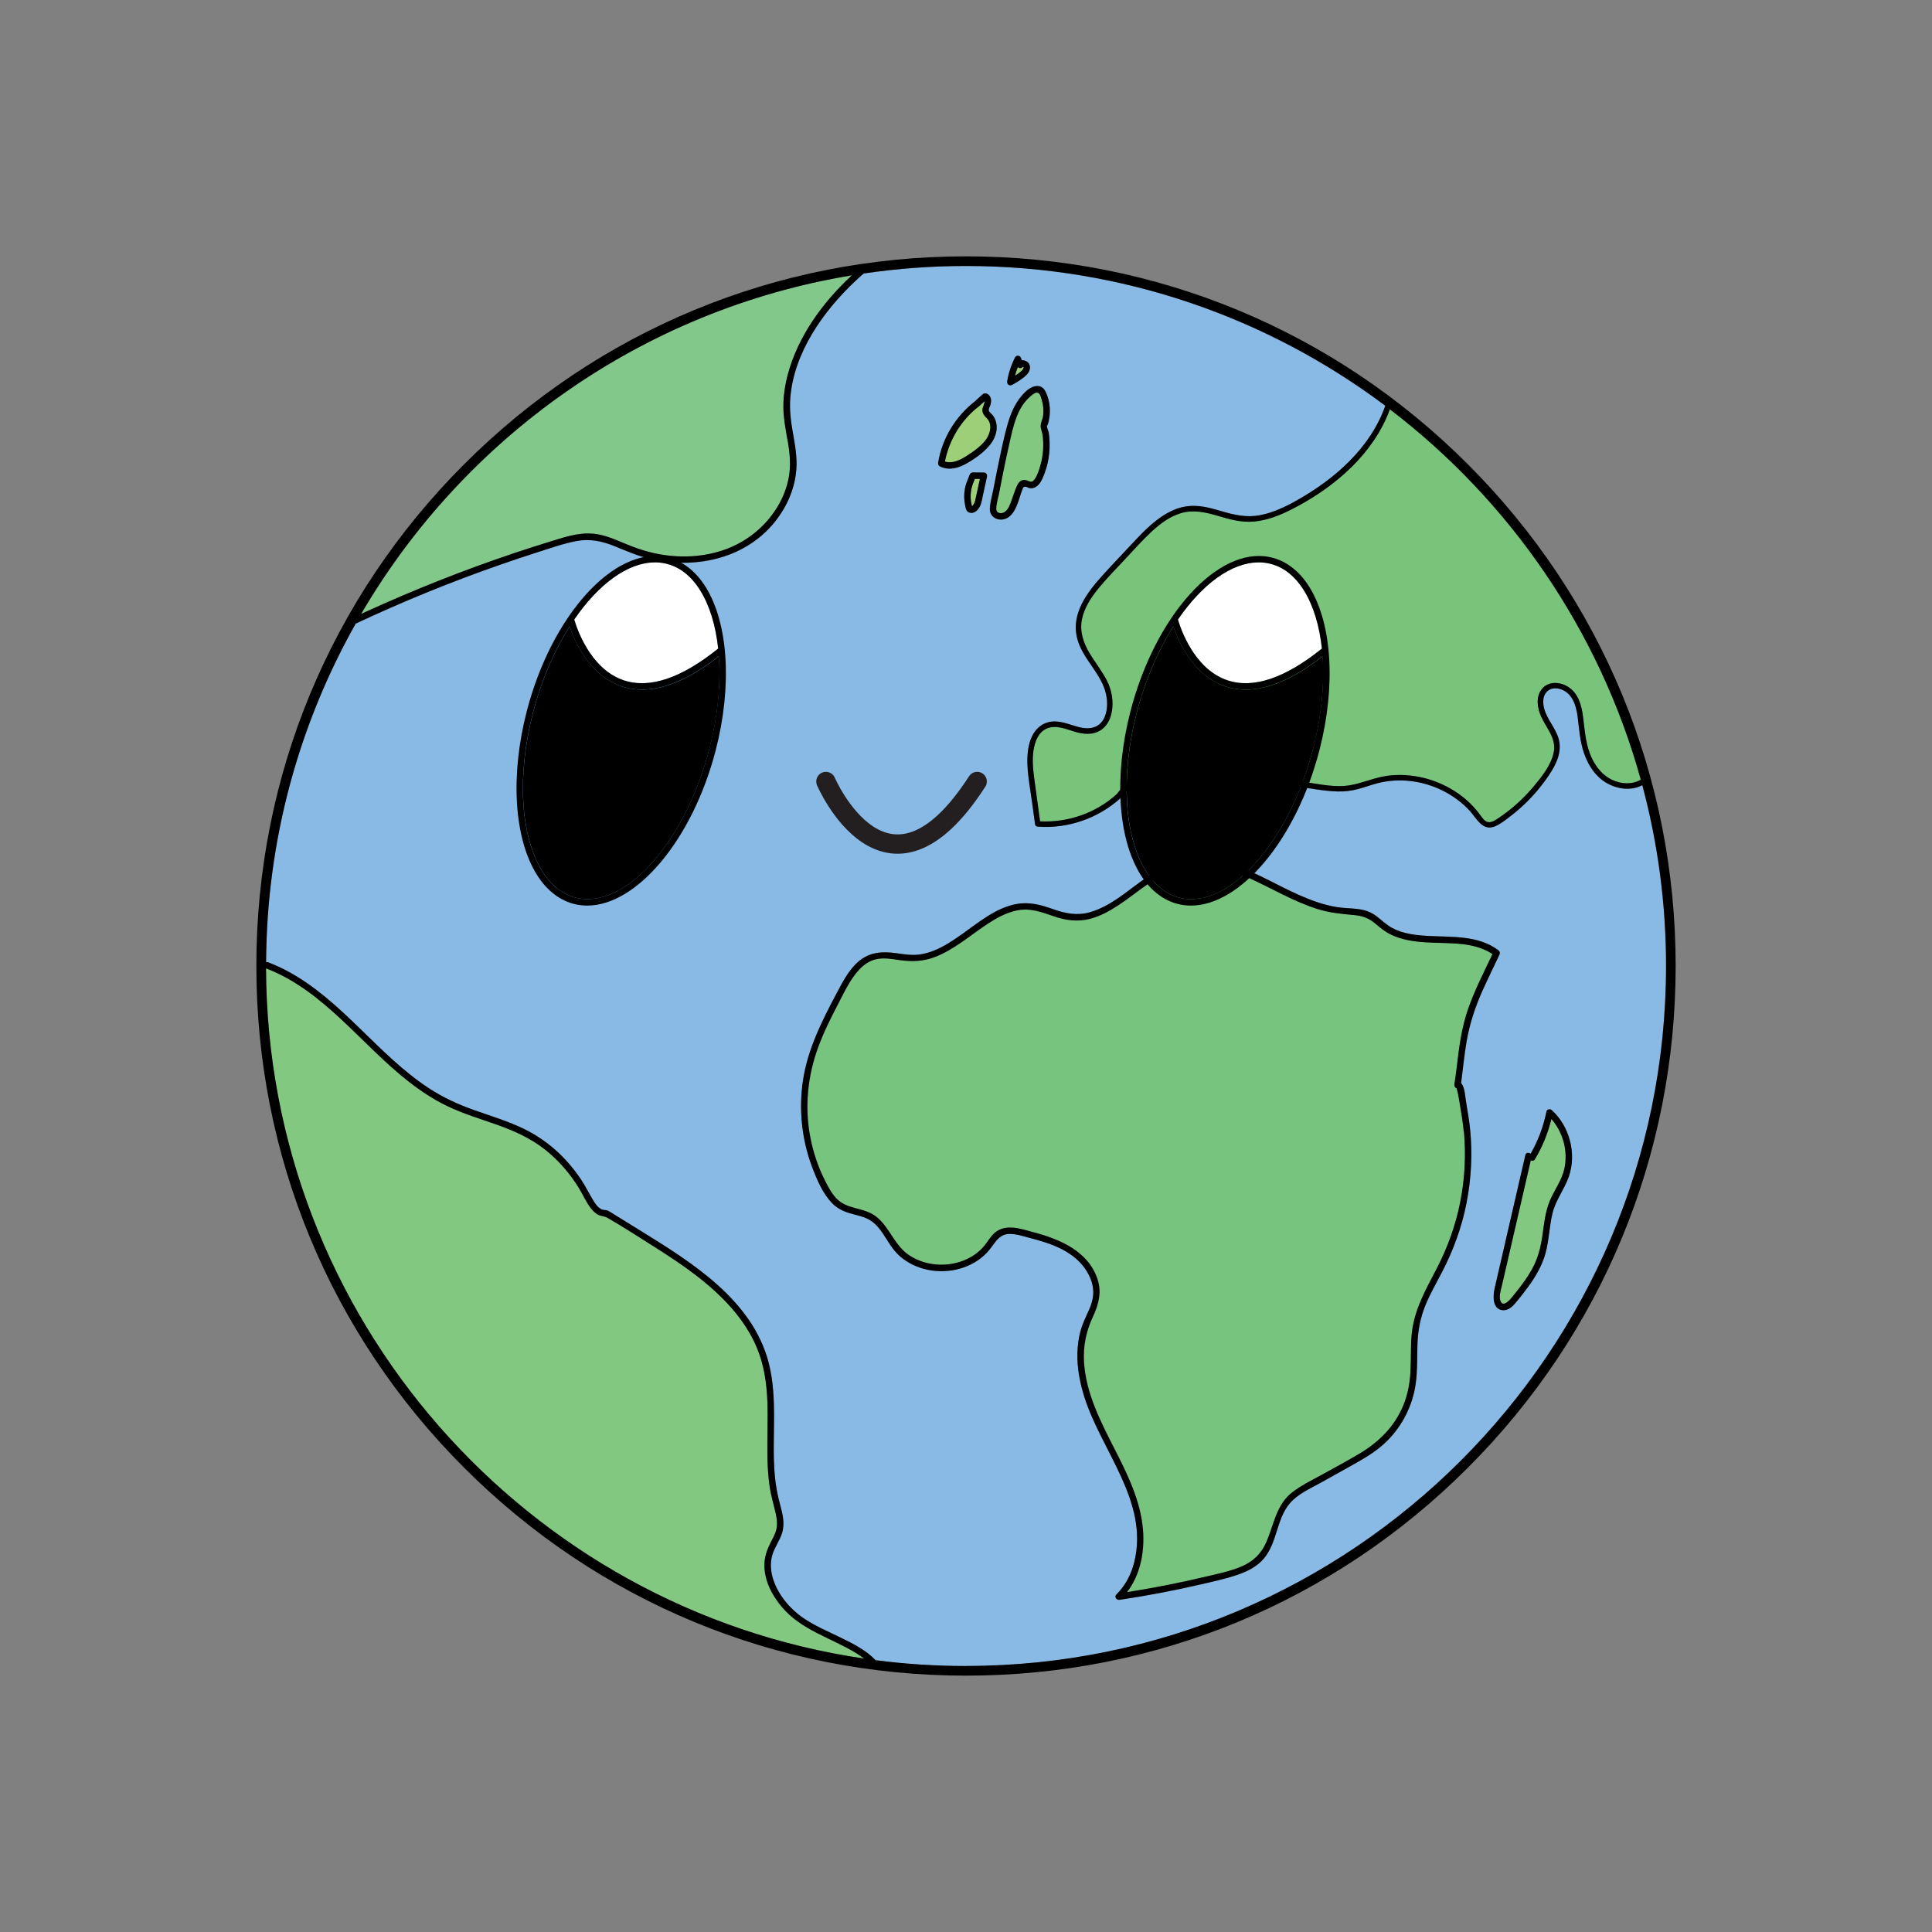 <?xml version="1.0" encoding="UTF-8"?>
<svg xmlns="http://www.w3.org/2000/svg" version="1.1" viewBox="0 0 600 600">
  <rect x="0" y="0" width="600" height="600" fill="#808080" stroke="none"/>
  <!-- Generator: Adobe Illustrator 29.0.1, SVG Export Plug-In . SVG Version: 2.1.0 Build 192)  -->
  <defs>
    <style>
      .st0 {
        fill: #231f20;
      }

      .st1 {
        fill: #fff;
      }

      .st2 {
        fill: #82c88a;
      }

      .st3 {
        fill: #77c47e;
      }

      .st4 {
        fill: none;
        stroke: #231f20;
        stroke-linecap: round;
        stroke-miterlimit: 10;
        stroke-width: 6px;
      }

      .st5 {
        fill: #9dcf79;
      }

      .st6 {
        display: none;
      }

      .st7 {
        fill: #79c47b;
      }

      .st8 {
        fill: #88bae5;
      }

      .st9 {
        fill: #83c881;
      }
    </style>
  </defs>
  <g id="Layer_1">
    <path class="st0" d="M122.45-85.16c1.93,0,1.93-3,0-3s-1.93,3,0,3h0Z"/>
    <g>
      <path class="st5" d="M302.76,148.73c-.2.5-.4,1-.61,1.5-.83,2.27-.92,4.68-.28,6.99,0,0,0,0,.01,0,.21-.17.4-.44.55-.69.43-.75.53-1.63.72-2.46.39-1.77.77-3.54,1.16-5.31-.52,0-1.04,0-1.56-.01Z"/>
      <path class="st9" d="M312.02,158.98c1.11-.74,1.61-2.21,2.05-3.4.57-1.53,1.05-3.11,1.7-4.6.42-.95,1.05-1.83,2.16-1.94.65-.06,1.15.25,1.75.44.84.26,1.23-.06,1.71-.77.84-1.24,1.32-2.83,1.73-4.26.88-3.11,1.1-6.38.64-9.58-.18-.68-.38-1.36-.53-2.05-.26-1.18.56-2.51.72-3.72.22-1.7.05-3.45-.46-5.09-.24-.75-.51-2.12-1.49-2.1-.68.01-1.47.73-1.96,1.13-4.29,3.57-5.43,9.69-6.61,14.84-.76,3.34-1.46,6.7-2.13,10.06-.34,1.68-.66,3.36-.99,5.05-.31,1.58-.9,3.36-.91,4.97-.01,1.48,1.57,1.7,2.62,1Z"/>
      <path class="st3" d="M452.79,339.48c-.09-.43-.19-.87-.33-1.3-.02-.05-.05-.12-.07-.19-.29-.12-.52-.39-.61-.71-.02-.04-.03-.09-.04-.14,0-.04,0-.08,0-.12,0-.08-.03-.16-.02-.25.25-1.79.54-3.58.74-5.37.71-6.22,1.52-12.36,3.61-18.3,2.03-5.78,4.85-11.27,7.49-16.79-2.81-1.87-6.07-2.74-9.43-3.1-7.38-.81-15.35.35-22.24-3.01-1.77-.86-3.23-2.09-4.72-3.36-1.9-1.62-3.88-2.39-6.36-2.62-4.07-.39-7.91-.71-11.83-1.97-7.47-2.41-14.22-6.5-21.34-9.71-6.78-3.05-14.28-5.26-21.63-2.96-7,2.19-12.51,7.51-18.52,11.48-2.8,1.85-5.82,3.53-9.1,4.34-3.72.92-7.32.45-10.91-.78-3.83-1.32-7.48-2.71-11.58-1.88-3.19.65-6.08,2.21-8.79,3.95-5.57,3.59-10.59,8.21-16.86,10.58-3.55,1.34-7.05,1.43-10.77.91-2.46-.34-5.03-.84-7.48-.24-1.99.49-3.66,1.66-5.06,3.13-2.88,3.05-4.69,7.08-6.62,10.76-2.3,4.4-4.52,8.86-6.22,13.52-3.25,8.9-4.2,18.43-2.42,27.76.87,4.58,2.34,9.05,4.42,13.23.99,2,2.07,4.09,3.59,5.74,1.57,1.7,3.54,2.46,5.72,3.05,1.96.53,4,.99,5.76,2.05,1.69,1.02,3,2.5,4.15,4.09,2.21,3.08,3.87,6.45,7.12,8.6,5.57,3.69,13.34,3.85,19.12.53,1.44-.83,2.73-1.86,3.84-3.1,1.28-1.43,2.15-3.21,3.62-4.47,3.41-2.93,8.28-1.13,12.1-.11,8.11,2.16,16.87,5.86,19.75,14.49,1.39,4.18.35,7.93-1.44,11.79-2.07,4.45-3.02,8.98-2.74,13.9.56,9.75,5.13,18.56,9.49,27.09,4.05,7.93,8.09,16.12,8.83,25.12.55,6.79-.79,13.92-4.96,19.36,8-1.27,15.96-2.81,23.85-4.68,3.93-.93,8.05-1.73,11.79-3.33,3.44-1.47,5.94-3.82,7.49-7.23,2.54-5.6,3.09-11.91,8.33-15.88,3.03-2.3,6.61-3.97,9.92-5.82,3.52-1.97,7.08-3.88,10.55-5.92,6.14-3.61,11.13-8.47,13.88-15.14,1.36-3.32,2.02-6.81,2.22-10.38.22-3.97.01-7.95.41-11.91.74-7.39,4.33-13.65,7.7-20.12,3.41-6.55,5.91-13.49,7.35-20.74,1.44-7.22,1.81-14.65,1.14-21.98-.27-2.9-.79-5.75-1.25-8.62-.17-1.08-.35-2.16-.58-3.23Z"/>
      <path class="st5" d="M317.84,114.36s.03-.12.04-.13c0-.06,0-.15,0-.16,0,0,0-.01,0-.02,0,0,0-.01-.01-.02-.03-.03-.05-.05-.06-.06,0,0,0,0,0,0-.05-.01-.1-.05-.14-.08,0,0,0,0,0,0,.02.01.04.03.05.03.03.01.03.02,0,0-.02,0-.04-.02-.06-.02-.39.55-1.13.58-1.56.09-.34.88-.63,1.78-.87,2.7.15-.1.31-.19.46-.29.66-.45,1.35-.92,1.87-1.54.02-.03.03-.04.04-.04.01-.02.03-.04.04-.06.06-.09.12-.18.17-.28l.05-.1c-.03.06-.03.06,0,0Z"/>
      <path class="st8" d="M317.56,113.87s0,0,0,0c0,0,0,0,0,0Z"/>
      <path class="st5" d="M300.35,141.5c2.11-1.37,4.45-3,5.92-5.08,1.32-1.87,1.97-4.73.19-6.54-.84-.85-1.51-1.61-1.35-2.89.04-.29.64-1.67.7-2.41-.54.49-1.08.99-1.63,1.48-.03.03-.07.04-.1.06-.03.03-.06.07-.1.1-5.47,4.2-9.19,10.37-10.53,17.11,2.36.8,4.92-.54,6.9-1.83Z"/>
      <path class="st9" d="M238.29,434.91c-.24-5.67-1.1-11.32-3.34-16.57-1.88-4.42-4.59-8.47-7.76-12.08-6.59-7.52-14.91-13.28-23.3-18.59-5.05-3.2-10.1-6.48-15.27-9.46-.92-.53-2.01-.46-2.97-.99-.85-.47-1.55-1.19-2.15-1.95-1.53-1.94-2.48-4.27-3.77-6.36-2.76-4.48-6.25-8.53-10.38-11.81-4.43-3.52-9.54-5.83-14.84-7.72-5.28-1.88-10.68-3.48-15.75-5.92-4.18-2.02-8.06-4.59-11.72-7.44-14.83-11.51-26.3-28.27-44.31-35.22-.05-.02-.07-.05-.12-.07.35,108.8,81.04,199.03,185.74,214.37-.76-.58-1.55-1.11-2.36-1.62-7.83-4.82-17.1-7.15-23.21-14.43-3.1-3.7-5.55-8.38-5.39-13.33.08-2.43.87-4.6,1.97-6.74.65-1.26,1.36-2.5,1.71-3.88.41-1.65.21-3.34-.16-4.98-.64-2.87-1.5-5.65-1.92-8.57-.42-2.93-.61-5.88-.67-8.84-.13-5.93.22-11.85-.03-17.78Z"/>
      <path class="st7" d="M400.72,158.38c-3.53,1.77-7.28,3.21-11.25,3.58-3.98.38-7.72-.72-11.49-1.83-3.73-1.09-7.49-1.91-11.32-.75-3.42,1.04-6.36,3.25-8.95,5.64-2.93,2.7-5.58,5.71-8.3,8.62-2.81,3.01-5.73,5.95-8.33,9.14-2.28,2.81-4.37,6-5.09,9.59-.73,3.66.42,7.12,2.26,10.27,1.78,3.04,4.06,5.79,5.62,8.96,1.2,2.42,1.77,5.21,1.59,7.91-.16,2.41-.94,4.96-2.8,6.61-2.3,2.05-5.35,2.06-8.18,1.31-3.05-.81-6.53-2.62-9.64-1.08-2.45,1.21-3.44,3.98-3.85,6.5-.51,3.11-.17,6.25.26,9.34.58,4.29,1.17,8.58,1.75,12.87,8.69.45,17.36-2.59,23.81-8.45.03-.03.06-.03.09-.06.02-.05.03-.1.07-.15.94-1.24,1.99-2.37,3.21-3.34,5.05-4.02,11.76-5.02,18.05-4.97,7.83.06,15.62,1.6,23.34,2.74,4.58.68,9.16,1.36,13.75,2.03,4.6.68,9.46,1.8,14.11.96,3.93-.71,7.57-2.42,11.56-2.92,3.35-.42,6.76-.25,10.07.43,6.63,1.38,12.9,4.91,17.3,10.08.55.65,1.06,1.33,1.57,2.01.53.72,1.16,1.62,2.08,1.85,1.21.3,2.45-.62,3.4-1.25.79-.53,1.56-1.08,2.32-1.65,3.16-2.38,6.05-5.15,8.59-8.19,2.54-3.03,5.46-6.68,6.21-10.65.81-4.26-2.29-7.39-3.92-10.99-1.22-2.7-1.76-6.33.36-8.74,2.11-2.39,5.7-2.05,8.16-.41,3.1,2.06,4.05,5.72,4.49,9.2.48,3.83.72,7.64,2.08,11.3,1.29,3.48,3.53,6.64,6.94,8.28,2.83,1.36,6.19,1.53,8.91-.04-12.82-46.38-40.66-86.59-77.94-115.03-.34.94-.71,1.87-1.12,2.79-5.68,12.74-17.52,22.34-29.78,28.49Z"/>
      <path class="st2" d="M264.57,85.51c-64.99,10.7-120.36,50.32-152.41,105.17.56-.26,1.12-.52,1.68-.78,14.95-6.83,30.26-12.88,45.85-18.12,3.92-1.32,7.85-2.58,11.8-3.79,3.77-1.16,7.65-2.43,11.65-2.32,3.82.1,7.33,1.61,10.8,3.08,3.53,1.5,7.13,2.7,10.9,3.38,7.4,1.34,15.3.78,22.24-2.22,6.02-2.6,11.18-7.1,14.52-12.75,1.63-2.76,2.79-5.77,3.38-8.91.7-3.76.31-7.53-.32-11.26-.62-3.64-1.37-7.25-1.34-10.95.03-3.3.53-6.6,1.38-9.79,3.19-11.87,10.87-22.41,19.89-30.75Z"/>
      <path class="st8" d="M506.86,244.88c-3.2.44-6.56-.57-9.14-2.48-2.84-2.1-4.69-5.23-5.82-8.52-1.27-3.67-1.48-7.46-1.97-11.27-.46-3.58-1.7-7.6-5.62-8.65-1.54-.41-3.21-.12-4.22,1.2-1.02,1.34-.97,3.19-.59,4.75.87,3.6,3.77,6.31,4.63,9.93.93,3.92-.92,7.65-3.05,10.84-2.18,3.26-4.72,6.3-7.56,9.01-1.38,1.32-2.84,2.57-4.35,3.73-1.52,1.17-3.14,2.5-4.93,3.24-3.91,1.6-5.71-2.59-7.91-4.94-4.73-5.07-11.36-8.33-18.25-9.13-3.41-.4-6.88-.2-10.21.65-2.06.53-4.06,1.28-6.11,1.83-2.08.55-4.21.81-6.36.75-4.5-.12-9.01-1.06-13.45-1.72-4.65-.69-9.3-1.38-13.96-2.06-7.39-1.09-14.85-2.51-22.35-2.17-6.42.29-13.14,2.08-17.18,7.42-.06.08-.13.13-.2.18-.04.13-.1.25-.23.37-6.95,6.31-16.38,9.61-25.76,8.91-.34-.03-.77-.24-.82-.63-.31-2.24-.61-4.49-.92-6.73-.52-3.83-1.26-7.7-1.45-11.56-.14-2.8.04-5.77,1.08-8.4.94-2.37,2.66-4.34,5.18-5.06,3.34-.95,6.59.67,9.76,1.48,2.91.74,5.95.4,7.56-2.39,1.33-2.31,1.37-5.27.82-7.81-1.42-6.6-7.51-11.07-9.05-17.68-1.72-7.37,3.07-13.86,7.75-19.02,2.92-3.23,5.94-6.39,8.91-9.57,2.53-2.71,5.06-5.45,8.01-7.73,2.69-2.09,5.77-3.82,9.18-4.35,3.79-.59,7.45.42,11.06,1.48,3.97,1.18,7.82,2.04,11.97,1.24,4.06-.78,7.83-2.59,11.41-4.6,11.82-6.64,22.9-16.33,27.48-29.39-36.32-27.24-81.4-43.4-130.19-43.4-10.8,0-21.41.8-31.79,2.33-.86.75-1.71,1.5-2.54,2.28-10.01,9.42-19.13,22.24-20.26,36.34-.29,3.66.15,7.19.79,10.79.67,3.78,1.38,7.61,1.08,11.47-.48,6.32-3.23,12.27-7.34,17.05-9.36,10.91-24.59,13.91-38.17,10.67-3.8-.91-7.3-2.45-10.91-3.91-3.89-1.57-7.67-2.38-11.85-1.6-4,.75-7.91,2.15-11.79,3.38-3.93,1.25-7.85,2.56-11.75,3.92-15.32,5.33-30.35,11.46-45.03,18.34-17.54,31.15-27.63,67.02-27.83,105.19.18-.08.39-.1.64,0,2.08.8,4.12,1.73,6.09,2.79,16.91,9.08,27.83,25.8,43.72,36.25,4.41,2.9,9.13,5.06,14.09,6.83,5.3,1.88,10.73,3.48,15.78,5.98,4.7,2.32,8.94,5.51,12.52,9.33,1.8,1.92,3.43,3.99,4.9,6.17,1.41,2.1,2.5,4.37,3.81,6.52.63,1.03,1.39,2.17,2.48,2.76.49.26.92.29,1.46.34.62.06.98.32,1.51.65,2.8,1.73,5.61,3.46,8.41,5.2,4.41,2.72,8.82,5.43,13.1,8.36,8.03,5.48,15.79,11.73,21.36,19.79,2.78,4.02,4.93,8.5,6.17,13.23,1.48,5.64,1.72,11.51,1.71,17.31-.01,5.92-.3,11.85.22,17.76.27,3.1.83,6.13,1.65,9.13.77,2.85,1.53,5.83.65,8.76-.75,2.48-2.41,4.56-3.1,7.05-.68,2.47-.46,5.06.33,7.47,1.53,4.7,5.07,8.97,9.09,11.79,3.72,2.6,7.98,4.35,12.04,6.34,3.77,1.85,7.72,3.84,10.64,6.92,9.2,1.19,18.57,1.81,28.09,1.81,119.87,0,217.39-97.52,217.39-217.39,0-19.41-2.57-38.23-7.37-56.15-.99.52-2.05.87-3.17,1.02ZM312.8,118.41c.43-2.6,1.27-5.11,2.46-7.46.1-.2.29-.33.5-.41.03-.01.06-.04.1-.05.19-.05.36-.03.52.02.09.02.18.04.25.08.2.12.32.29.4.48.02.04.05.07.06.11.09.24.18.48.27.72.39-.05.82.02,1.23.21,1.04.48,1.49,1.58,1.21,2.67-.31,1.21-1.35,2.04-2.31,2.75-1.01.76-2.09,1.43-3.22,2-.82.42-1.61-.27-1.47-1.13ZM312.27,134.08c.77-3.09,1.71-6.22,3.4-8.94,1.31-2.12,4.04-5.6,6.9-5.2,1.46.2,2.08,1.53,2.56,2.77.63,1.63.93,3.41.89,5.16-.02.92-.13,1.85-.33,2.74-.09.39-.16.84-.33,1.21,0,0-.26.54-.21.34,0,0-.04-.1-.05.03-.04.65.4,1.54.56,2.18.6,4.22.24,8.53-1.26,12.54-.57,1.53-1.25,3.42-2.72,4.32-.59.36-1.3.52-1.99.39-.39-.08-.76-.36-1.15-.42-.78-.12-.89.37-1.13.99-1.06,2.77-1.77,7.04-4.58,8.66-2.35,1.35-5.54.07-5.47-2.84.05-1.9.67-3.88,1.03-5.75.4-2.08.81-4.17,1.23-6.25.81-3.98,1.64-7.97,2.62-11.91ZM291.35,143.66c1.26-7.53,5.4-14.32,11.4-19,0,0,0-.01.01-.02.62-.57,1.24-1.13,1.87-1.7.21-.19.42-.44.67-.59.61-.39,1.36-.14,1.85.37.83.86.75,2.2.36,3.24-.14.39-.46.93-.45,1.36.02.45.3.66.59.95.48.46.91.96,1.21,1.56,1.32,2.62.56,5.73-1.14,7.97-1.85,2.43-4.63,4.44-7.25,5.97-2.65,1.56-5.77,2.52-8.66,1.02-.42-.22-.53-.71-.46-1.13ZM306.52,148.02c-.42,1.92-.84,3.85-1.26,5.77-.3,1.39-.48,2.9-1.32,4.1-.75,1.06-2.04,1.88-3.3,1.1-.66-.41-.8-1.51-.94-2.23-.15-.78-.24-1.58-.26-2.37-.03-1.59.24-3.19.79-4.69.3-.75.6-1.49.9-2.24.17-.41.48-.74.96-.73,1.15,0,2.31.02,3.46.03.68,0,1.1.63.96,1.27ZM453.89,336.5c1.05,1.42,1.12,3.88,1.39,5.56.46,2.87.99,5.72,1.28,8.61.77,7.65.37,15.41-1.11,22.95-1.47,7.49-4.08,14.67-7.6,21.43-1.77,3.4-3.7,6.75-5.16,10.31-1.57,3.83-2.31,7.75-2.47,11.88-.16,4.14.02,8.29-.54,12.41-.46,3.38-1.5,6.65-3.02,9.71-1.53,3.05-3.57,5.86-5.99,8.25-2.68,2.65-5.87,4.67-9.13,6.52-3.75,2.13-7.54,4.22-11.31,6.32-3.29,1.84-7.17,3.49-9.66,6.43-4.18,4.94-3.88,12.22-8.1,17.19-2.14,2.52-5.18,4.01-8.26,5.05-3.73,1.26-7.64,2.09-11.48,2.98-8.28,1.91-16.63,3.49-25.03,4.75-.93.14-1.74-.9-.97-1.67,2.82-2.81,4.64-6.34,5.57-10.19,4.51-18.66-10.19-34.33-15.5-51.03-1.42-4.46-2.33-9.17-2.19-13.87.06-2.23.36-4.48.94-6.64.6-2.25,1.61-4.31,2.56-6.42.96-2.12,1.61-4.29,1.38-6.64-.2-2.07-1.01-4.06-2.12-5.81-2.47-3.89-6.45-6.37-10.68-8-2.2-.85-4.48-1.5-6.76-2.09-2.14-.56-4.43-1.36-6.66-1.26-2.5.11-3.76,1.85-5.09,3.72-1.02,1.42-2.15,2.68-3.52,3.76-5.23,4.09-12.63,5.1-18.88,3.01-3.12-1.05-6-2.88-8.09-5.45-2.53-3.1-4.1-7.38-7.7-9.45-1.86-1.07-4.02-1.41-6.05-2.02-2.02-.6-3.88-1.49-5.38-3-3.04-3.06-4.92-7.57-6.41-11.55-3.18-8.48-4.11-17.75-2.77-26.7,1.45-9.72,5.94-18.57,10.5-27.16,1.88-3.54,3.79-7.33,6.93-9.93,3.43-2.85,7.37-3.02,11.62-2.42,2.26.32,4.51.68,6.8.44,1.63-.17,3.24-.63,4.77-1.23,3.09-1.21,5.89-3.09,8.59-5,5.28-3.72,10.65-8.36,17.21-9.51,3.94-.69,7.5.28,11.2,1.6,3.83,1.37,7.48,2.11,11.46.98,6.94-1.96,12.43-7.39,18.31-11.28,2.99-1.98,6.19-3.74,9.67-4.66,3.53-.93,7.2-.97,10.79-.36,7.59,1.3,14.47,5.24,21.28,8.61,3.58,1.77,7.2,3.47,11,4.69,1.86.6,3.77,1.09,5.7,1.4,2.13.34,4.29.33,6.42.59,2.13.26,4.06.88,5.79,2.18,1.69,1.27,3.13,2.76,5.02,3.75,3.39,1.79,7.31,2.22,11.08,2.43,7.35.4,15.59-.26,21.8,4.44.46.35.61.83.36,1.37-1.7,3.61-3.47,7.2-5.11,10.84-2.34,5.19-4.12,10.51-5.09,16.13-.74,4.28-1.15,8.61-1.71,12.92.04.05.09.09.13.14ZM487.21,365.41c-1.37,3.96-4.05,7.23-5.06,11.35-1,4.09-1.07,8.35-2.17,12.42-1.06,3.89-3.13,7.38-5.51,10.61-1.2,1.62-2.45,3.22-3.74,4.77-.97,1.17-2.24,2.4-3.87,2.34-3.37-.12-3.25-4.31-2.72-6.65,1.04-4.62,2.13-9.23,3.19-13.84,2.13-9.23,4.25-18.45,6.38-27.68.2-.85,1.13-.87,1.63-.41,2.34-4.09,3.99-8.49,4.92-13.11.16-.78,1.15-.91,1.67-.44,5.55,5.08,7.76,13.5,5.28,20.64Z"/>
      <path class="st9" d="M476.69,359.99c-.32.53-.87.57-1.3.35-2.06,8.95-4.13,17.9-6.19,26.84-.93,4.05-1.87,8.09-2.8,12.14-.33,1.43-.96,3.22-.43,4.68.71,1.98,2.59.05,3.35-.87,2.35-2.84,4.67-5.79,6.46-9.02,1.82-3.29,2.7-6.77,3.23-10.47.52-3.65.87-7.37,2.32-10.8,1.42-3.35,3.68-6.26,4.48-9.87,1.21-5.45-.37-11.32-4.02-15.48-1.06,4.39-2.78,8.6-5.1,12.49Z"/>
      <path d="M300,79.61c-58.87,0-114.22,22.93-155.84,64.55-41.63,41.63-64.55,96.97-64.55,155.84s22.93,114.22,64.55,155.84c41.63,41.63,96.97,64.55,155.84,64.55s114.22-22.92,155.84-64.55c41.63-41.63,64.55-96.97,64.55-155.84s-22.92-114.22-64.55-155.84c-41.62-41.62-96.98-64.55-155.84-64.55ZM300,517.39c-9.52,0-18.89-.62-28.09-1.81-2.93-3.08-6.88-5.08-10.64-6.92-4.06-1.99-8.32-3.74-12.04-6.34-4.03-2.82-7.56-7.08-9.09-11.79-.79-2.42-1.01-5.01-.33-7.47.69-2.5,2.35-4.58,3.1-7.05.88-2.92.13-5.9-.65-8.76-.81-3-1.38-6.03-1.65-9.13-.52-5.91-.23-11.84-.22-17.76.01-5.8-.23-11.67-1.71-17.31-1.24-4.73-3.39-9.21-6.17-13.23-5.57-8.06-13.33-14.31-21.36-19.79-4.28-2.92-8.69-5.63-13.1-8.36-2.8-1.73-5.61-3.46-8.41-5.2-.53-.33-.89-.59-1.51-.65-.54-.05-.97-.08-1.46-.34-1.09-.59-1.86-1.73-2.48-2.76-1.31-2.16-2.4-4.42-3.81-6.52-1.47-2.18-3.1-4.26-4.9-6.17-3.58-3.83-7.82-7.01-12.52-9.33-5.06-2.49-10.48-4.09-15.78-5.98-4.97-1.76-9.68-3.93-14.09-6.83-15.89-10.45-26.82-27.17-43.72-36.25-1.97-1.06-4-1.98-6.09-2.79-.25-.1-.46-.07-.64,0,.2-38.17,10.28-74.05,27.83-105.19,14.68-6.88,29.72-13.02,45.03-18.34,3.9-1.36,7.82-2.66,11.75-3.92,3.87-1.23,7.78-2.63,11.79-3.38,4.18-.78,7.96.02,11.85,1.6,3.6,1.46,7.11,3.01,10.91,3.91,13.58,3.24,28.81.25,38.17-10.67,4.1-4.79,6.85-10.73,7.34-17.05.3-3.86-.41-7.69-1.08-11.47-.64-3.6-1.08-7.13-.79-10.79,1.13-14.11,10.24-26.92,20.26-36.34.83-.78,1.68-1.54,2.54-2.28,10.38-1.53,20.99-2.33,31.79-2.33,48.79,0,93.87,16.16,130.19,43.4-4.59,13.06-15.66,22.75-27.48,29.39-3.58,2.01-7.35,3.82-11.41,4.6-4.15.8-8-.06-11.97-1.24-3.61-1.07-7.26-2.08-11.06-1.48-3.41.53-6.49,2.26-9.18,4.35-2.94,2.28-5.47,5.02-8.01,7.73-2.97,3.19-5.99,6.34-8.91,9.57-4.67,5.17-9.47,11.65-7.75,19.02,1.54,6.61,7.64,11.08,9.05,17.68.55,2.54.5,5.5-.82,7.81-1.61,2.8-4.65,3.14-7.56,2.39-3.18-.81-6.42-2.44-9.76-1.48-2.52.72-4.24,2.69-5.18,5.06-1.04,2.63-1.21,5.6-1.08,8.4.19,3.87.93,7.73,1.45,11.56.31,2.24.61,4.49.92,6.73.05.38.48.6.82.63,9.38.7,18.81-2.59,25.76-8.91.13-.11.19-.24.23-.37.07-.05.14-.1.2-.18,4.05-5.34,10.77-7.13,17.18-7.42,7.51-.34,14.96,1.08,22.35,2.17,4.65.69,9.3,1.38,13.96,2.06,4.44.66,8.96,1.6,13.45,1.72,2.16.06,4.28-.2,6.36-.75,2.06-.54,4.05-1.3,6.11-1.83,3.33-.85,6.8-1.05,10.21-.65,6.89.8,13.52,4.06,18.25,9.13,2.19,2.36,3.99,6.54,7.91,4.94,1.79-.73,3.41-2.06,4.93-3.24,1.52-1.17,2.97-2.41,4.35-3.73,2.84-2.72,5.38-5.75,7.56-9.01,2.13-3.18,3.98-6.92,3.05-10.84-.86-3.61-3.76-6.33-4.63-9.93-.38-1.56-.42-3.41.59-4.75,1-1.32,2.68-1.61,4.22-1.2,3.92,1.05,5.16,5.06,5.62,8.65.49,3.81.7,7.61,1.97,11.27,1.14,3.29,2.98,6.43,5.82,8.52,2.58,1.9,5.94,2.92,9.14,2.48,1.12-.15,2.19-.5,3.17-1.02,4.79,17.92,7.37,36.74,7.37,56.15,0,119.87-97.52,217.39-217.39,217.39ZM244.64,136.99c.64,3.74,1.02,7.51.32,11.26-.58,3.15-1.75,6.16-3.38,8.91-3.33,5.65-8.5,10.15-14.52,12.75-6.94,3-14.85,3.55-22.24,2.22-3.78-.68-7.38-1.89-10.9-3.38-3.47-1.47-6.98-2.98-10.8-3.08-3.99-.11-7.88,1.16-11.65,2.32-3.95,1.21-7.88,2.48-11.8,3.79-15.58,5.23-30.89,11.29-45.85,18.12-.56.26-1.12.52-1.68.78,32.05-54.85,87.41-94.47,152.41-105.17-9.02,8.34-16.7,18.88-19.89,30.75-.85,3.18-1.36,6.49-1.38,9.79-.03,3.71.72,7.32,1.34,10.95ZM238.33,452.69c.06,2.96.25,5.91.67,8.84.42,2.92,1.28,5.7,1.92,8.57.37,1.64.57,3.33.16,4.98-.35,1.38-1.06,2.63-1.71,3.88-1.1,2.14-1.89,4.31-1.97,6.74-.16,4.95,2.29,9.63,5.39,13.33,6.11,7.28,15.38,9.61,23.21,14.43.82.5,1.61,1.04,2.36,1.62-104.7-15.34-185.39-105.57-185.74-214.37.04.02.07.06.12.07,18.01,6.96,29.49,23.71,44.31,35.22,3.66,2.84,7.54,5.42,11.72,7.44,5.06,2.44,10.46,4.04,15.75,5.92,5.3,1.89,10.41,4.2,14.84,7.72,4.12,3.28,7.62,7.33,10.38,11.81,1.29,2.09,2.25,4.42,3.77,6.36.6.76,1.3,1.48,2.15,1.95.96.53,2.05.46,2.97.99,5.18,2.99,10.22,6.26,15.27,9.46,8.39,5.32,16.72,11.08,23.3,18.59,3.16,3.61,5.87,7.65,7.76,12.08,2.24,5.25,3.1,10.9,3.34,16.57.25,5.92-.09,11.85.03,17.78ZM509.56,242.14c-2.72,1.57-6.08,1.4-8.91.04-3.42-1.64-5.66-4.8-6.94-8.28-1.35-3.66-1.59-7.47-2.08-11.3-.44-3.49-1.39-7.14-4.49-9.2-2.46-1.64-6.05-1.98-8.16.41-2.13,2.41-1.58,6.04-.36,8.74,1.62,3.6,4.73,6.73,3.92,10.99-.76,3.97-3.68,7.62-6.21,10.65-2.54,3.03-5.43,5.8-8.59,8.19-.76.57-1.53,1.12-2.32,1.65-.95.63-2.19,1.55-3.4,1.25-.93-.23-1.55-1.13-2.08-1.85-.51-.68-1.02-1.36-1.57-2.01-4.4-5.17-10.67-8.7-17.3-10.08-3.31-.69-6.72-.86-10.07-.43-3.99.51-7.63,2.21-11.56,2.92-4.65.84-9.51-.28-14.11-.96-4.58-.68-9.16-1.36-13.75-2.03-7.72-1.14-15.51-2.69-23.34-2.74-6.29-.04-12.99.95-18.05,4.97-1.22.97-2.27,2.1-3.21,3.34-.04.05-.04.1-.07.15-.03.02-.06.03-.09.06-6.44,5.86-15.12,8.89-23.81,8.45-.58-4.29-1.17-8.58-1.75-12.87-.42-3.09-.76-6.23-.26-9.34.41-2.52,1.4-5.29,3.85-6.5,3.11-1.53,6.59.28,9.64,1.08,2.84.75,5.89.74,8.18-1.31,1.86-1.66,2.63-4.2,2.8-6.61.18-2.7-.39-5.48-1.59-7.91-1.56-3.16-3.84-5.92-5.62-8.96-1.84-3.15-2.99-6.6-2.26-10.27.72-3.6,2.81-6.78,5.09-9.59,2.6-3.19,5.52-6.13,8.33-9.14,2.72-2.91,5.37-5.92,8.3-8.62,2.59-2.39,5.53-4.6,8.95-5.64,3.83-1.16,7.58-.34,11.32.75,3.78,1.11,7.51,2.21,11.49,1.83,3.96-.37,7.71-1.81,11.25-3.58,12.26-6.14,24.09-15.75,29.78-28.49.41-.92.78-1.85,1.12-2.79,37.28,28.45,65.12,68.65,77.94,115.03Z"/>
      <path d="M460.56,307.31c1.64-3.64,3.41-7.23,5.11-10.84.25-.53.11-1.02-.36-1.37-6.21-4.69-14.45-4.04-21.8-4.44-3.77-.2-7.69-.64-11.08-2.43-1.89-.99-3.33-2.48-5.02-3.75-1.72-1.3-3.66-1.92-5.79-2.18-2.14-.27-4.3-.25-6.42-.59-1.93-.31-3.84-.8-5.7-1.4-3.8-1.23-7.43-2.92-11-4.69-6.81-3.37-13.7-7.31-21.28-8.61-3.59-.61-7.26-.58-10.79.36-3.48.92-6.69,2.68-9.67,4.66-5.89,3.89-11.37,9.32-18.31,11.28-3.98,1.12-7.64.38-11.46-.98-3.7-1.32-7.26-2.3-11.2-1.6-6.55,1.16-11.93,5.79-17.21,9.51-2.7,1.9-5.51,3.78-8.59,5-1.53.6-3.13,1.06-4.77,1.23-2.29.24-4.54-.12-6.8-.44-4.25-.6-8.19-.43-11.62,2.42-3.14,2.61-5.05,6.4-6.93,9.93-4.56,8.58-9.05,17.44-10.5,27.16-1.34,8.95-.4,18.22,2.77,26.7,1.49,3.98,3.36,8.49,6.41,11.55,1.5,1.51,3.36,2.4,5.38,3,2.03.61,4.2.95,6.05,2.02,3.6,2.07,5.18,6.35,7.7,9.45,2.09,2.57,4.97,4.4,8.09,5.45,6.25,2.1,13.65,1.09,18.88-3.01,1.38-1.08,2.51-2.34,3.52-3.76,1.34-1.86,2.6-3.6,5.09-3.72,2.23-.1,4.53.7,6.66,1.26,2.28.6,4.55,1.25,6.76,2.09,4.23,1.62,8.21,4.11,10.68,8,1.11,1.75,1.93,3.74,2.12,5.81.23,2.35-.42,4.51-1.38,6.64-.96,2.11-1.96,4.17-2.56,6.42-.58,2.16-.88,4.4-.94,6.64-.14,4.7.77,9.41,2.19,13.87,5.31,16.7,20.01,32.37,15.5,51.03-.93,3.85-2.75,7.39-5.57,10.19-.77.77.05,1.81.97,1.67,8.4-1.26,16.75-2.83,25.03-4.75,3.84-.89,7.74-1.72,11.48-2.98,3.08-1.04,6.12-2.53,8.26-5.05,4.23-4.97,3.92-12.25,8.1-17.19,2.49-2.94,6.37-4.59,9.66-6.43,3.77-2.11,7.55-4.19,11.31-6.32,3.26-1.85,6.45-3.87,9.13-6.52,2.43-2.39,4.47-5.2,5.99-8.25,1.53-3.05,2.56-6.32,3.02-9.71.57-4.11.38-8.27.54-12.41.16-4.13.91-8.05,2.47-11.88,1.46-3.56,3.38-6.9,5.16-10.31,3.52-6.76,6.13-13.94,7.6-21.43,1.48-7.54,1.87-15.3,1.11-22.95-.29-2.89-.82-5.74-1.28-8.61-.27-1.68-.34-4.14-1.39-5.56-.04-.05-.08-.1-.13-.14.57-4.3.98-8.64,1.71-12.92.97-5.62,2.74-10.94,5.09-16.13ZM454.62,351.33c.67,7.33.29,14.76-1.14,21.98-1.44,7.25-3.94,14.19-7.35,20.74-3.37,6.46-6.95,12.73-7.7,20.12-.4,3.96-.19,7.94-.41,11.91-.2,3.57-.85,7.06-2.22,10.38-2.74,6.67-7.74,11.53-13.88,15.14-3.47,2.05-7.03,3.96-10.55,5.92-3.32,1.85-6.89,3.52-9.92,5.82-5.24,3.97-5.79,10.28-8.33,15.88-1.55,3.41-4.06,5.76-7.49,7.23-3.73,1.6-7.85,2.4-11.79,3.33-7.88,1.87-15.84,3.41-23.85,4.68,4.17-5.43,5.51-12.56,4.96-19.36-.73-9-4.78-17.2-8.83-25.12-4.35-8.53-8.92-17.34-9.49-27.09-.28-4.91.67-9.45,2.74-13.9,1.79-3.85,2.84-7.61,1.44-11.79-2.88-8.63-11.64-12.33-19.75-14.49-3.82-1.02-8.68-2.82-12.1.11-1.47,1.26-2.34,3.04-3.62,4.47-1.1,1.24-2.4,2.28-3.84,3.1-5.78,3.32-13.54,3.17-19.12-.53-3.25-2.15-4.9-5.53-7.12-8.6-1.14-1.59-2.45-3.07-4.15-4.09-1.76-1.06-3.79-1.52-5.76-2.05-2.18-.59-4.15-1.35-5.72-3.05-1.52-1.65-2.6-3.74-3.59-5.74-2.08-4.18-3.55-8.65-4.42-13.23-1.78-9.33-.82-18.86,2.42-27.76,1.7-4.67,3.92-9.13,6.22-13.52,1.93-3.68,3.74-7.71,6.62-10.76,1.39-1.47,3.07-2.65,5.06-3.13,2.46-.6,5.03-.11,7.48.24,3.73.52,7.22.43,10.77-.91,6.27-2.37,11.3-6.99,16.86-10.58,2.71-1.75,5.6-3.31,8.79-3.95,4.1-.83,7.75.56,11.58,1.88,3.59,1.24,7.19,1.7,10.91.78,3.28-.81,6.3-2.48,9.1-4.34,6.01-3.97,11.52-9.29,18.52-11.48,7.36-2.3,14.85-.1,21.63,2.96,7.12,3.21,13.87,7.3,21.34,9.71,3.92,1.26,7.76,1.58,11.83,1.97,2.47.24,4.46,1.01,6.36,2.62,1.49,1.27,2.95,2.49,4.72,3.36,6.88,3.35,14.86,2.2,22.24,3.01,3.35.37,6.62,1.23,9.43,3.1-2.63,5.53-5.45,11.01-7.49,16.79-2.09,5.94-2.9,12.07-3.61,18.3-.2,1.79-.49,3.58-.74,5.37-.01.09,0,.17.02.25,0,.04,0,.08,0,.12.01.05.02.09.04.14.1.32.32.59.61.71.03.07.06.14.07.19.14.42.23.86.33,1.3.23,1.07.41,2.15.58,3.23.46,2.87.99,5.72,1.25,8.62Z"/>
      <path d="M481.93,344.77c-.52-.47-1.52-.34-1.67.44-.92,4.63-2.58,9.02-4.92,13.11-.5-.45-1.43-.43-1.63.41-2.13,9.23-4.25,18.45-6.38,27.68-1.06,4.61-2.15,9.22-3.19,13.84-.53,2.33-.64,6.53,2.72,6.65,1.63.06,2.9-1.18,3.87-2.34,1.29-1.55,2.54-3.14,3.74-4.77,2.37-3.22,4.45-6.72,5.51-10.61,1.11-4.07,1.17-8.33,2.17-12.42,1.01-4.12,3.69-7.39,5.06-11.35,2.47-7.14.27-15.56-5.28-20.64ZM485.82,362.99c-.8,3.6-3.07,6.52-4.48,9.87-1.45,3.43-1.8,7.14-2.32,10.8-.53,3.7-1.4,7.18-3.23,10.47-1.79,3.23-4.1,6.18-6.46,9.02-.76.92-2.64,2.84-3.35.87-.53-1.46.1-3.25.43-4.68.93-4.05,1.87-8.09,2.8-12.14,2.06-8.95,4.13-17.9,6.19-26.84.43.22.98.18,1.3-.35,2.32-3.89,4.04-8.1,5.1-12.49,3.65,4.17,5.23,10.04,4.02,15.48Z"/>
      <path d="M307.4,157.98c-.08,2.91,3.12,4.19,5.47,2.84,2.81-1.62,3.52-5.89,4.58-8.66.24-.62.35-1.11,1.13-.99.39.06.75.34,1.15.42.68.14,1.4-.03,1.99-.39,1.47-.9,2.14-2.79,2.72-4.32,1.5-4.01,1.87-8.31,1.26-12.54-.17-.64-.6-1.53-.56-2.18,0-.12.05-.03.05-.03-.05.2.21-.34.21-.34.16-.37.24-.81.33-1.21.2-.9.31-1.83.33-2.74.03-1.75-.26-3.53-.89-5.16-.48-1.24-1.1-2.56-2.56-2.77-2.87-.4-5.59,3.08-6.9,5.2-1.68,2.72-2.63,5.86-3.4,8.94-.98,3.94-1.81,7.93-2.62,11.91-.42,2.08-.83,4.16-1.23,6.25-.36,1.86-.98,3.84-1.03,5.75ZM310.31,153.01c.33-1.68.65-3.37.99-5.05.67-3.36,1.37-6.72,2.13-10.06,1.17-5.16,2.32-11.27,6.61-14.84.49-.41,1.28-1.12,1.96-1.13.98-.02,1.25,1.35,1.49,2.1.51,1.63.68,3.39.46,5.09-.15,1.21-.98,2.54-.72,3.72.15.69.35,1.37.53,2.05.46,3.2.24,6.47-.64,9.58-.4,1.43-.89,3.02-1.73,4.26-.48.71-.87,1.03-1.71.77-.6-.19-1.09-.5-1.75-.44-1.12.1-1.75.99-2.16,1.94-.65,1.49-1.13,3.08-1.7,4.6-.44,1.2-.94,2.66-2.05,3.4-1.05.7-2.64.48-2.62-1,.01-1.61.6-3.4.91-4.97Z"/>
      <path d="M302.09,146.73c-.48,0-.8.32-.96.73-.3.75-.6,1.49-.9,2.24-.55,1.49-.82,3.1-.79,4.69.01.79.11,1.59.26,2.37.14.72.28,1.82.94,2.23,1.26.79,2.55-.04,3.3-1.1.84-1.19,1.02-2.7,1.32-4.1.42-1.92.84-3.85,1.26-5.77.14-.63-.29-1.26-.96-1.27-1.15,0-2.31-.02-3.46-.03ZM303.15,154.06c-.18.83-.29,1.71-.72,2.46-.15.26-.34.52-.55.69,0,0,0,0-.01,0-.65-2.31-.56-4.72.28-6.99.2-.5.4-1,.61-1.5.52,0,1.04,0,1.56.01-.39,1.77-.77,3.54-1.16,5.31Z"/>
      <path d="M291.81,144.79c2.89,1.5,6.01.54,8.66-1.02,2.62-1.53,5.4-3.54,7.25-5.97,1.7-2.24,2.46-5.36,1.14-7.97-.3-.6-.73-1.1-1.21-1.56-.29-.28-.58-.5-.59-.95-.02-.43.3-.97.45-1.36.38-1.03.46-2.38-.36-3.24-.48-.5-1.24-.76-1.85-.37-.24.16-.45.4-.67.59-.62.57-1.24,1.13-1.87,1.7,0,0,0,.01-.01.02-6,4.69-10.15,11.47-11.4,19-.07.42.04.91.46,1.13ZM303.98,126.21s.07-.06.1-.1c.03-.02.07-.03.1-.06.54-.49,1.08-.99,1.63-1.48-.06.75-.67,2.13-.7,2.41-.16,1.29.51,2.04,1.35,2.89,1.78,1.81,1.14,4.67-.19,6.54-1.47,2.08-3.81,3.7-5.92,5.08-1.98,1.28-4.54,2.63-6.9,1.83,1.34-6.74,5.06-12.91,10.53-17.11Z"/>
      <path d="M314.26,119.54c1.13-.57,2.21-1.24,3.22-2,.95-.71,2-1.54,2.31-2.75.28-1.09-.17-2.19-1.21-2.67-.41-.19-.83-.26-1.23-.21-.09-.24-.18-.48-.27-.72-.02-.04-.04-.07-.06-.11-.08-.19-.2-.37-.4-.48-.08-.04-.17-.06-.25-.08-.16-.05-.33-.07-.52-.02-.03,0-.06.04-.1.05-.21.08-.4.2-.5.41-1.19,2.35-2.03,4.86-2.46,7.46-.14.86.65,1.55,1.47,1.13ZM317.56,113.87s0,0,0,0c0,0,0,0,0,0ZM317.8,114.47c-.05.1-.11.19-.17.28-.01.02-.03.04-.04.06,0,0-.01.02-.04.04-.52.61-1.21,1.09-1.87,1.54-.15.1-.31.19-.46.29.24-.92.53-1.82.87-2.7.43.49,1.17.46,1.56-.09.02,0,.04.02.06.02-.01,0-.03-.02-.05-.03,0,0,0,0,0,0,.05.03.1.07.14.08,0,0,0,0,0,0,.01.01.04.04.06.06,0,0,0,.01.01.02,0,0,0,.01,0,.02,0,0,0,.1,0,.16,0,.02-.03.1-.04.13-.02.06-.02.07,0,0l-.05.1Z"/>
      <path d="M317.71,113.92s.03.01,0,0h0Z"/>
    </g>
  </g>
  <g id="Layer_3" class="st6">
    <path class="st0" d="M451.82,338.1l-1.16-.15c.04.07.08.14.12.21,0,.1.09.28.13.38.14.42.23.86.33,1.3.23,1.07.41,2.15.58,3.23.46,2.87.99,5.72,1.25,8.62.67,7.33.29,14.76-1.14,21.98-1.44,7.25-3.94,14.19-7.35,20.74-3.37,6.46-6.95,12.73-7.7,20.12-.4,3.96-.19,7.94-.41,11.91-.2,3.57-.85,7.06-2.22,10.38-2.74,6.67-7.74,11.53-13.88,15.14-3.47,2.05-7.03,3.96-10.55,5.92-3.32,1.85-6.89,3.52-9.92,5.82-5.24,3.97-5.79,10.28-8.33,15.88-1.55,3.41-4.06,5.76-7.49,7.23-3.73,1.6-7.85,2.4-11.79,3.33-8.82,2.09-17.72,3.8-26.68,5.13l.97,1.67c5.63-5.6,7.45-13.76,6.82-21.48-.73-9-4.78-17.2-8.83-25.12-4.35-8.53-8.92-17.34-9.49-27.09-.28-4.91.67-9.45,2.74-13.9,1.79-3.85,2.84-7.61,1.44-11.79-2.88-8.63-11.64-12.33-19.75-14.49-3.82-1.02-8.68-2.82-12.1.11-1.47,1.26-2.34,3.04-3.62,4.47-1.1,1.24-2.4,2.28-3.84,3.1-5.78,3.32-13.54,3.17-19.12-.53-3.25-2.15-4.9-5.53-7.12-8.6-1.14-1.59-2.45-3.07-4.15-4.09s-3.79-1.52-5.76-2.05c-2.18-.59-4.15-1.35-5.72-3.05s-2.6-3.74-3.59-5.74c-2.08-4.18-3.55-8.65-4.42-13.23-1.78-9.33-.82-18.86,2.42-27.76,1.7-4.67,3.92-9.13,6.22-13.52,1.93-3.68,3.74-7.71,6.62-10.76,1.39-1.47,3.07-2.65,5.06-3.13,2.46-.6,5.03-.11,7.48.24,3.73.52,7.22.43,10.77-.91,6.27-2.37,11.3-6.99,16.86-10.58,2.71-1.75,5.6-3.31,8.79-3.95,4.1-.83,7.75.56,11.58,1.88,3.59,1.24,7.19,1.7,10.91.78,3.28-.81,6.3-2.48,9.1-4.34,6.01-3.97,11.52-9.29,18.52-11.48,7.36-2.3,14.85-.1,21.63,2.96,7.12,3.21,13.87,7.3,21.34,9.71,3.92,1.26,7.76,1.58,11.83,1.97,2.47.24,4.46,1.01,6.36,2.62,1.49,1.27,2.95,2.49,4.72,3.36,6.88,3.35,14.86,2.2,22.24,3.01,3.66.4,7.22,1.38,10.19,3.62l-.36-1.37c-2.74,5.81-5.75,11.56-7.89,17.64s-2.9,12.07-3.61,18.3c-.2,1.79-.49,3.58-.74,5.37-.17,1.26,1.75,1.8,1.93.53.64-4.61,1.04-9.27,1.83-13.85.97-5.62,2.74-10.94,5.09-16.13,1.64-3.64,3.41-7.23,5.11-10.84.25-.53.11-1.02-.36-1.37-6.21-4.69-14.45-4.04-21.8-4.44-3.77-.2-7.69-.64-11.08-2.43-1.89-.99-3.33-2.48-5.02-3.75s-3.66-1.92-5.79-2.18-4.3-.25-6.42-.59c-1.93-.31-3.84-.8-5.7-1.4-3.8-1.23-7.43-2.92-11-4.69-6.81-3.37-13.7-7.31-21.28-8.61-3.59-.61-7.26-.58-10.79.36s-6.69,2.68-9.67,4.66c-5.89,3.89-11.37,9.32-18.31,11.28-3.98,1.12-7.64.38-11.46-.98s-7.26-2.3-11.2-1.6c-6.55,1.16-11.93,5.79-17.21,9.51-2.7,1.9-5.51,3.78-8.59,5-1.53.6-3.13,1.06-4.77,1.23-2.29.24-4.54-.12-6.8-.44-4.25-.6-8.19-.43-11.62,2.42-3.14,2.61-5.05,6.4-6.93,9.93-4.56,8.58-9.05,17.44-10.5,27.16-1.34,8.95-.4,18.22,2.77,26.7,1.49,3.98,3.36,8.49,6.41,11.55,1.5,1.51,3.36,2.4,5.38,3s4.2.95,6.05,2.02c3.6,2.07,5.18,6.35,7.7,9.45,2.09,2.57,4.97,4.4,8.09,5.45,6.25,2.1,13.65,1.09,18.88-3.01,1.38-1.08,2.51-2.34,3.52-3.76,1.34-1.86,2.6-3.6,5.09-3.72,2.23-.1,4.53.7,6.66,1.26,2.28.6,4.55,1.25,6.76,2.09,4.23,1.62,8.21,4.11,10.68,8,1.11,1.75,1.93,3.74,2.12,5.81.23,2.35-.42,4.51-1.38,6.64s-1.96,4.17-2.56,6.42-.88,4.4-.94,6.64c-.14,4.7.77,9.41,2.19,13.87,5.31,16.7,20.01,32.37,15.5,51.03-.93,3.85-2.75,7.39-5.57,10.19-.77.77.05,1.81.97,1.67,8.4-1.26,16.75-2.83,25.03-4.75,3.84-.89,7.74-1.72,11.48-2.98,3.08-1.04,6.12-2.53,8.26-5.05,4.23-4.97,3.92-12.25,8.1-17.19,2.49-2.94,6.37-4.59,9.66-6.43,3.77-2.11,7.56-4.19,11.31-6.32,3.26-1.85,6.45-3.87,9.13-6.52,2.43-2.39,4.47-5.2,5.99-8.25s2.56-6.32,3.02-9.71c.57-4.11.38-8.27.54-12.41s.91-8.05,2.47-11.88c1.46-3.56,3.38-6.9,5.16-10.31,3.52-6.76,6.13-13.94,7.6-21.43s1.87-15.3,1.11-22.95c-.29-2.89-.82-5.74-1.28-8.61-.27-1.68-.34-4.14-1.39-5.56-.47-.63-1.36-.83-1.92-.18-.83.97.57,2.39,1.41,1.41Z"/>
    <path class="st0" d="M472.14,359.09c-2.13,9.23-4.25,18.45-6.38,27.68-1.06,4.61-2.15,9.22-3.19,13.84-.53,2.33-.64,6.53,2.72,6.65,1.63.06,2.9-1.18,3.87-2.34,1.29-1.55,2.54-3.14,3.74-4.77,2.37-3.22,4.45-6.72,5.51-10.61s1.17-8.33,2.17-12.42,3.69-7.39,5.06-11.35c2.47-7.14.27-15.56-5.28-20.64-.52-.47-1.52-.34-1.67.44-.97,4.88-2.75,9.5-5.29,13.77-.66,1.11,1.07,2.12,1.73,1.01,2.63-4.41,4.49-9.22,5.5-14.25l-1.67.44c4.56,4.18,6.65,10.76,5.3,16.8-.8,3.6-3.07,6.52-4.48,9.87s-1.8,7.14-2.32,10.8-1.4,7.18-3.23,10.47-4.1,6.18-6.46,9.02c-.76.92-2.64,2.84-3.35.87-.53-1.46.1-3.25.43-4.68l2.8-12.14c2.15-9.31,4.29-18.61,6.44-27.92.29-1.25-1.64-1.79-1.93-.53h0Z"/>
    <path class="st0" d="M320.44,260.7c-7.76,7.08-18.28,10.66-28.75,9.88l.96.73c-.72-5.27-1.43-10.54-2.15-15.8-.49-3.63-.89-7.32-.3-10.97.48-2.96,1.64-6.21,4.51-7.63,3.64-1.8,7.72.33,11.29,1.27,3.32.88,6.89.86,9.58-1.54,2.17-1.94,3.08-4.94,3.27-7.76.22-3.17-.46-6.44-1.86-9.29-1.83-3.72-4.5-6.95-6.58-10.52s-3.5-7.75-2.64-12.05,3.29-7.97,5.96-11.26c3.04-3.75,6.46-7.2,9.75-10.73s6.28-6.96,9.72-10.13c3.04-2.8,6.48-5.4,10.48-6.62,4.48-1.36,8.88-.4,13.25.88s8.79,2.59,13.46,2.15,9.03-2.13,13.17-4.2c14.36-7.22,28.21-18.49,34.87-33.45.81-1.83,1.52-3.7,2.11-5.62.38-1.23-1.55-1.76-1.93-.53-5,16.14-18.41,28.03-32.73,36.09-4.19,2.36-8.61,4.49-13.36,5.4s-9.37-.08-14.02-1.46c-4.23-1.25-8.51-2.44-12.95-1.74-3.99.63-7.59,2.66-10.75,5.11-3.45,2.68-6.41,5.89-9.37,9.08-3.48,3.74-7.01,7.45-10.44,11.24-5.47,6.07-11.08,13.68-9.07,22.34,1.8,7.76,8.94,13.02,10.6,20.76.64,2.98.59,6.46-.96,9.17-1.88,3.28-5.45,3.68-8.85,2.81-3.72-.95-7.52-2.86-11.43-1.74-2.95.84-4.96,3.16-6.06,5.94-1.22,3.09-1.42,6.58-1.26,9.86.22,4.54,1.09,9.08,1.7,13.58.36,2.63.72,5.27,1.07,7.9.06.45.57.7.96.73,10.99.82,22.03-3.05,30.16-10.46.95-.87-.46-2.28-1.41-1.41h0Z"/>
    <path class="st0" d="M322.35,261.48c4.74-6.27,12.61-8.37,20.12-8.71,8.79-.39,17.52,1.27,26.18,2.55,5.45.81,10.89,1.62,16.34,2.42s10.49,1.88,15.76,2.02c2.52.07,5.01-.23,7.45-.88s4.74-1.52,7.16-2.14c3.89-1,7.96-1.23,11.95-.76,8.07.94,15.84,4.76,21.37,10.72,2.57,2.77,4.68,7.68,9.26,5.8,2.1-.86,3.99-2.42,5.77-3.8s3.48-2.83,5.1-4.39c3.33-3.19,6.3-6.75,8.86-10.58s4.66-8.12,3.57-12.73c-1.01-4.24-4.4-7.43-5.42-11.66-.44-1.83-.5-4.01.69-5.58s3.13-1.89,4.94-1.41c4.59,1.23,6.04,5.95,6.58,10.15.57,4.48.82,8.93,2.3,13.24,1.33,3.86,3.49,7.55,6.82,10.01,3.02,2.24,6.96,3.43,10.71,2.91,1.84-.25,3.56-.93,5.06-2.04,1.02-.76.03-2.49-1.01-1.73-3.32,2.45-7.69,2.33-11.31.59-4-1.92-6.62-5.64-8.13-9.72-1.59-4.3-1.87-8.77-2.43-13.27-.51-4.1-1.63-8.39-5.26-10.81-2.88-1.93-7.08-2.32-9.55.49s-1.85,7.1-.43,10.27c1.9,4.23,5.54,7.91,4.59,12.91-.89,4.66-4.31,8.94-7.28,12.5s-6.35,6.81-10.06,9.61c-.89.67-1.79,1.32-2.72,1.94-1.11.75-2.56,1.82-3.98,1.47-1.08-.27-1.81-1.33-2.44-2.17s-1.19-1.6-1.84-2.36c-5.15-6.07-12.5-10.22-20.26-11.84-3.87-.81-7.86-1.01-11.79-.51-4.67.59-8.93,2.6-13.54,3.43-5.44.99-11.14-.33-16.53-1.13s-10.73-1.59-16.1-2.39c-9.04-1.34-18.16-3.16-27.33-3.22-7.36-.05-15.21,1.12-21.13,5.84-1.43,1.14-2.66,2.46-3.76,3.92-.78,1.03.96,2.02,1.73,1.01h0Z"/>
    <path class="st0" d="M322.18,135.24c.44,3.05.26,6.17-.52,9.15-.35,1.34-.8,2.68-1.42,3.92-.25.5-.52,1.04-.96,1.39-.71.56-1.25.02-1.96-.19-2.59-.77-3.31,2.32-3.97,4.11-.69,1.87-1.57,6.31-4.29,6.1-1.56-.12-1.23-1.62-1.02-2.75.31-1.6.62-3.21.93-4.81.61-3.13,1.23-6.25,1.89-9.36,1.1-5.16,1.94-10.83,4.51-15.51.69-1.26,4.71-6.95,6.04-4.23,1.42,2.9,1.32,6.39.18,9.35-.46,1.2,1.47,1.72,1.93.53,1.21-3.16,1.26-6.73.04-9.89-.46-1.2-1.04-2.47-2.43-2.75s-2.65.55-3.66,1.34c-4.99,3.9-6.33,10.71-7.65,16.55-.9,3.98-1.71,7.98-2.5,11.99-.35,1.76-.69,3.53-1.02,5.29-.29,1.5-.89,3.31-.03,4.74,1.3,2.17,4.45,1.75,6.02.18.99-.99,1.53-2.31,2.01-3.59.34-.88.65-1.78.98-2.66.25-.67.58-2.69,1.51-2.71.24,0,.77.35,1.01.42.4.12.79.16,1.21.11.6-.08,1.14-.36,1.59-.76,1.3-1.14,1.93-3.01,2.48-4.6,1.32-3.84,1.61-7.91,1.03-11.91-.18-1.27-2.11-.73-1.93.53h0Z"/>
    <path class="st0" d="M297.87,150.06c-.55,1.49-.82,3.1-.79,4.69.01.79.11,1.59.26,2.37.14.72.28,1.82.94,2.23,1.26.79,2.55-.04,3.3-1.1.84-1.19,1.02-2.7,1.32-4.1.42-1.92.84-3.85,1.26-5.77.14-.63-.29-1.26-.96-1.27-1.15,0-2.31-.02-3.46-.03-1.29-.01-1.29,1.99,0,2,1.15,0,2.31.02,3.46.03l-.96-1.27c-.48,2.19-.96,4.38-1.44,6.57-.18.83-.29,1.71-.72,2.46-.15.26-.34.52-.55.69-.1.08-.17.1-.19.1.11-.01,0-.03-.1-.09l.46.6c-.85-2.49-.81-5.12.1-7.59.19-.51-.21-1.1-.7-1.23-.56-.15-1.04.19-1.23.7h0Z"/>
    <path class="st0" d="M301.4,124.85c-6.12,4.69-10.34,11.55-11.62,19.18-.07.42.04.91.46,1.13,3.01,1.56,6.24.46,8.96-1.2s5.66-3.75,7.41-6.43c1.55-2.37,1.99-5.79.16-8.14-.41-.52-1.23-1.01-1.28-1.7-.06-.77.63-1.6.71-2.4.12-1.2-.37-2.41-1.6-2.74s-1.77,1.59-.53,1.93c.58.16-.49,2.5-.53,2.89-.16,1.29.51,2.04,1.35,2.89,1.78,1.81,1.14,4.67-.19,6.54-1.47,2.08-3.81,3.7-5.92,5.08s-5,2.88-7.53,1.57l.46,1.13c1.18-7.08,4.99-13.6,10.7-17.98,1.01-.77.01-2.51-1.01-1.73h0Z"/>
    <path class="st0" d="M313.68,111.31c-1.19,2.35-2.03,4.86-2.46,7.46-.14.86.65,1.55,1.47,1.13,1.13-.57,2.21-1.24,3.22-2,.95-.71,2-1.54,2.31-2.75.28-1.09-.17-2.19-1.21-2.67s-2.26-.18-2.71.97c-.2.5.22,1.1.7,1.23.57.16,1.03-.19,1.23-.7-.04.1-.13.21-.2.23-.08.03-.08.03,0,0h-.14c.07.01.13.01.2.01-.11,0-.17-.03-.02,0,.07.02.18.1,0-.01.05.03.11.07.16.09.09.03-.11-.12,0,0,.03.03.21.21.04.02.02.03.11.21.05.07s0,.05.01.09c-.04-.22-.02.1-.03.13.02-.14-.03.04-.04.09-.02.06-.02.07,0,0l-.05.1c-.05.1-.11.19-.17.28l-.06.09s.03-.04-.02.02c-.52.61-1.21,1.09-1.87,1.54-.78.53-1.59,1-2.42,1.43l1.47,1.13c.4-2.43,1.15-4.79,2.25-6.98.24-.48.13-1.08-.36-1.37-.44-.26-1.12-.13-1.37.36h0Z"/>
    <path class="st0" d="M81.16,301.15c18.01,6.96,29.49,23.71,44.31,35.22,3.66,2.84,7.54,5.42,11.72,7.44,5.06,2.44,10.46,4.04,15.75,5.92s10.41,4.2,14.84,7.72c4.12,3.28,7.62,7.33,10.38,11.81,1.29,2.09,2.25,4.42,3.77,6.36.6.76,1.3,1.48,2.15,1.95.96.53,2.05.46,2.97.99,5.18,2.99,10.22,6.26,15.27,9.46,8.39,5.32,16.72,11.08,23.3,18.59,3.16,3.61,5.87,7.65,7.76,12.08,2.24,5.25,3.1,10.9,3.34,16.57s-.09,11.85.03,17.78c.06,2.96.25,5.91.67,8.84s1.28,5.7,1.92,8.57c.37,1.64.57,3.33.16,4.98-.35,1.38-1.06,2.63-1.71,3.88-1.1,2.14-1.89,4.31-1.97,6.74-.16,4.95,2.29,9.63,5.39,13.33,6.11,7.28,15.38,9.61,23.21,14.43,1.71,1.05,3.32,2.23,4.68,3.71.87.95,2.29-.47,1.41-1.41-2.94-3.19-6.98-5.22-10.82-7.1-4.06-1.99-8.32-3.74-12.04-6.34-4.03-2.82-7.56-7.08-9.09-11.79-.79-2.42-1.01-5.01-.33-7.47s2.35-4.58,3.1-7.05c.88-2.92.13-5.9-.65-8.76-.81-3-1.38-6.03-1.65-9.13-.52-5.91-.23-11.84-.22-17.76s-.23-11.67-1.71-17.31c-1.24-4.73-3.39-9.21-6.17-13.23-5.57-8.06-13.33-14.31-21.36-19.79-4.28-2.92-8.69-5.63-13.1-8.36-2.8-1.73-5.61-3.46-8.41-5.2-.53-.33-.89-.59-1.51-.65-.54-.05-.97-.08-1.46-.34-1.09-.59-1.86-1.73-2.48-2.76-1.31-2.16-2.39-4.42-3.81-6.52s-3.1-4.26-4.9-6.17c-3.58-3.83-7.82-7.01-12.52-9.33-5.06-2.49-10.48-4.09-15.78-5.98-4.97-1.76-9.68-3.93-14.09-6.83-15.89-10.45-26.82-27.17-43.72-36.25-1.97-1.06-4-1.98-6.09-2.79-1.2-.46-1.72,1.47-.53,1.93h0Z"/>
    <path class="st0" d="M111.32,192.23c14.53-6.94,29.41-13.11,44.6-18.45,3.82-1.34,7.65-2.63,11.5-3.87s7.49-2.57,11.35-3.26c4.11-.74,7.82.2,11.61,1.79,3.36,1.41,6.65,2.82,10.21,3.66,13.11,3.12,27.76.11,36.69-10.5,3.97-4.71,6.61-10.53,7.04-16.71.26-3.75-.43-7.48-1.07-11.16s-1.03-7.02-.72-10.62c1.16-13.64,9.87-26.06,19.52-35.24,1.18-1.13,2.4-2.21,3.65-3.26.98-.83-.44-2.24-1.41-1.41-10.1,8.52-18.99,19.86-22.49,32.78-.85,3.13-1.35,6.38-1.39,9.63-.04,3.57.65,7.06,1.25,10.56s1.03,7.34.39,11.01c-.55,3.12-1.67,6.1-3.25,8.83-3.16,5.46-8.07,9.85-13.84,12.41-6.64,2.94-14.22,3.53-21.34,2.27-3.59-.64-7.04-1.76-10.39-3.2s-6.81-2.99-10.55-3.14-7.61,1.07-11.24,2.2-7.56,2.4-11.32,3.67c-15.11,5.13-29.94,11.06-44.42,17.75-1.8.83-3.59,1.68-5.38,2.53-1.16.55-.15,2.28,1.01,1.73h0Z"/>
  </g>
  <g id="Layer_2">
    <g>
      <path class="st1" d="M193.71,211.27c8.02,2.68,17.88-.64,29.32-9.86-.77-7.12-2.64-13.34-5.59-18.07-2.91-4.66-6.61-7.49-11.02-8.39-1-.21-2.02-.31-3.05-.31-8.43,0-17.54,6.78-25.05,17.74.7,2.44,4.88,15.37,15.38,18.88Z"/>
      <path d="M386.85,214.17c-2.19,0-4.29-.33-6.29-1.01-10.03-3.36-14.62-14.05-16.16-18.61-4.75,7.48-8.75,16.65-11.38,26.82-5.03,19.42-3.93,38.26,2.87,49.17,2.91,4.66,6.61,7.49,11.02,8.39,1,.21,2.02.31,3.05.31,14.46,0,30.92-19.93,37.86-46.72,2.61-10.07,3.55-19.97,2.93-28.7-8.83,6.89-16.82,10.36-23.87,10.36Z"/>
      <path d="M199.36,214.17c-2.19,0-4.29-.33-6.29-1.01-10.03-3.36-14.62-14.05-16.16-18.61-4.75,7.48-8.75,16.65-11.38,26.82-5.03,19.43-3.93,38.26,2.87,49.17,2.91,4.66,6.61,7.48,11.02,8.39,1,.21,2.02.31,3.05.31,14.46,0,30.92-19.93,37.86-46.72,2.61-10.07,3.55-19.97,2.93-28.7-8.83,6.89-16.82,10.36-23.87,10.36Z"/>
      <path class="st1" d="M381.2,211.27c8.01,2.68,17.88-.64,29.32-9.86-.77-7.12-2.64-13.34-5.59-18.07-2.91-4.66-6.61-7.48-11.02-8.39-1-.21-2.02-.31-3.05-.31-8.43,0-17.54,6.78-25.05,17.74.7,2.44,4.88,15.37,15.38,18.88Z"/>
      <path d="M206.83,173c-16.16-3.32-35.55,18.16-43.24,47.88-5.16,19.94-3.97,39.38,3.11,50.73,3.16,5.07,7.42,8.29,12.31,9.29,1.11.23,2.23.34,3.36.34,15.4,0,32.72-20.53,39.89-48.21,5.16-19.94,3.97-39.37-3.11-50.73-3.16-5.07-7.42-8.29-12.31-9.29ZM203.38,174.65c1.03,0,2.05.1,3.05.31,4.4.9,8.11,3.73,11.02,8.39,2.95,4.73,4.82,10.95,5.59,18.07-11.44,9.21-21.3,12.53-29.32,9.86-10.5-3.51-14.68-16.44-15.38-18.88,7.51-10.96,16.61-17.74,25.05-17.74ZM220.31,232.51c-6.94,26.8-23.39,46.73-37.86,46.72-1.03,0-2.05-.1-3.05-.31-4.4-.9-8.11-3.73-11.02-8.39-6.8-10.9-7.9-29.74-2.87-49.17,2.63-10.17,6.64-19.35,11.38-26.82,1.54,4.56,6.13,15.26,16.16,18.61,2,.67,4.1,1.01,6.29,1.01,7.05,0,15.05-3.47,23.87-10.36.63,8.73-.32,18.63-2.93,28.7Z"/>
      <path d="M394.32,173c-16.16-3.32-35.55,18.16-43.24,47.88-5.16,19.94-3.97,39.37,3.11,50.73,3.16,5.07,7.42,8.29,12.31,9.29,1.11.23,2.23.34,3.36.34,15.4,0,32.72-20.53,39.89-48.21,5.16-19.94,3.97-39.38-3.11-50.73-3.16-5.07-7.42-8.29-12.31-9.29ZM390.87,174.65c1.03,0,2.05.1,3.05.31,4.4.9,8.11,3.73,11.02,8.39,2.95,4.73,4.82,10.95,5.59,18.07-11.44,9.21-21.3,12.53-29.32,9.86-10.51-3.51-14.68-16.44-15.38-18.88,7.51-10.96,16.61-17.74,25.05-17.74ZM407.8,232.51c-6.94,26.8-23.39,46.73-37.86,46.72-1.03,0-2.05-.1-3.05-.31-4.4-.9-8.11-3.73-11.02-8.39-6.8-10.9-7.9-29.74-2.87-49.17,2.63-10.17,6.64-19.35,11.38-26.82,1.54,4.56,6.13,15.26,16.16,18.61,2,.67,4.1,1.01,6.29,1.01,7.05,0,15.05-3.47,23.87-10.36.63,8.73-.32,18.63-2.93,28.7Z"/>
    </g>
    <path class="st4" d="M256.49,242.7s18.79,43.73,46.98,0"/>
  </g>
</svg>